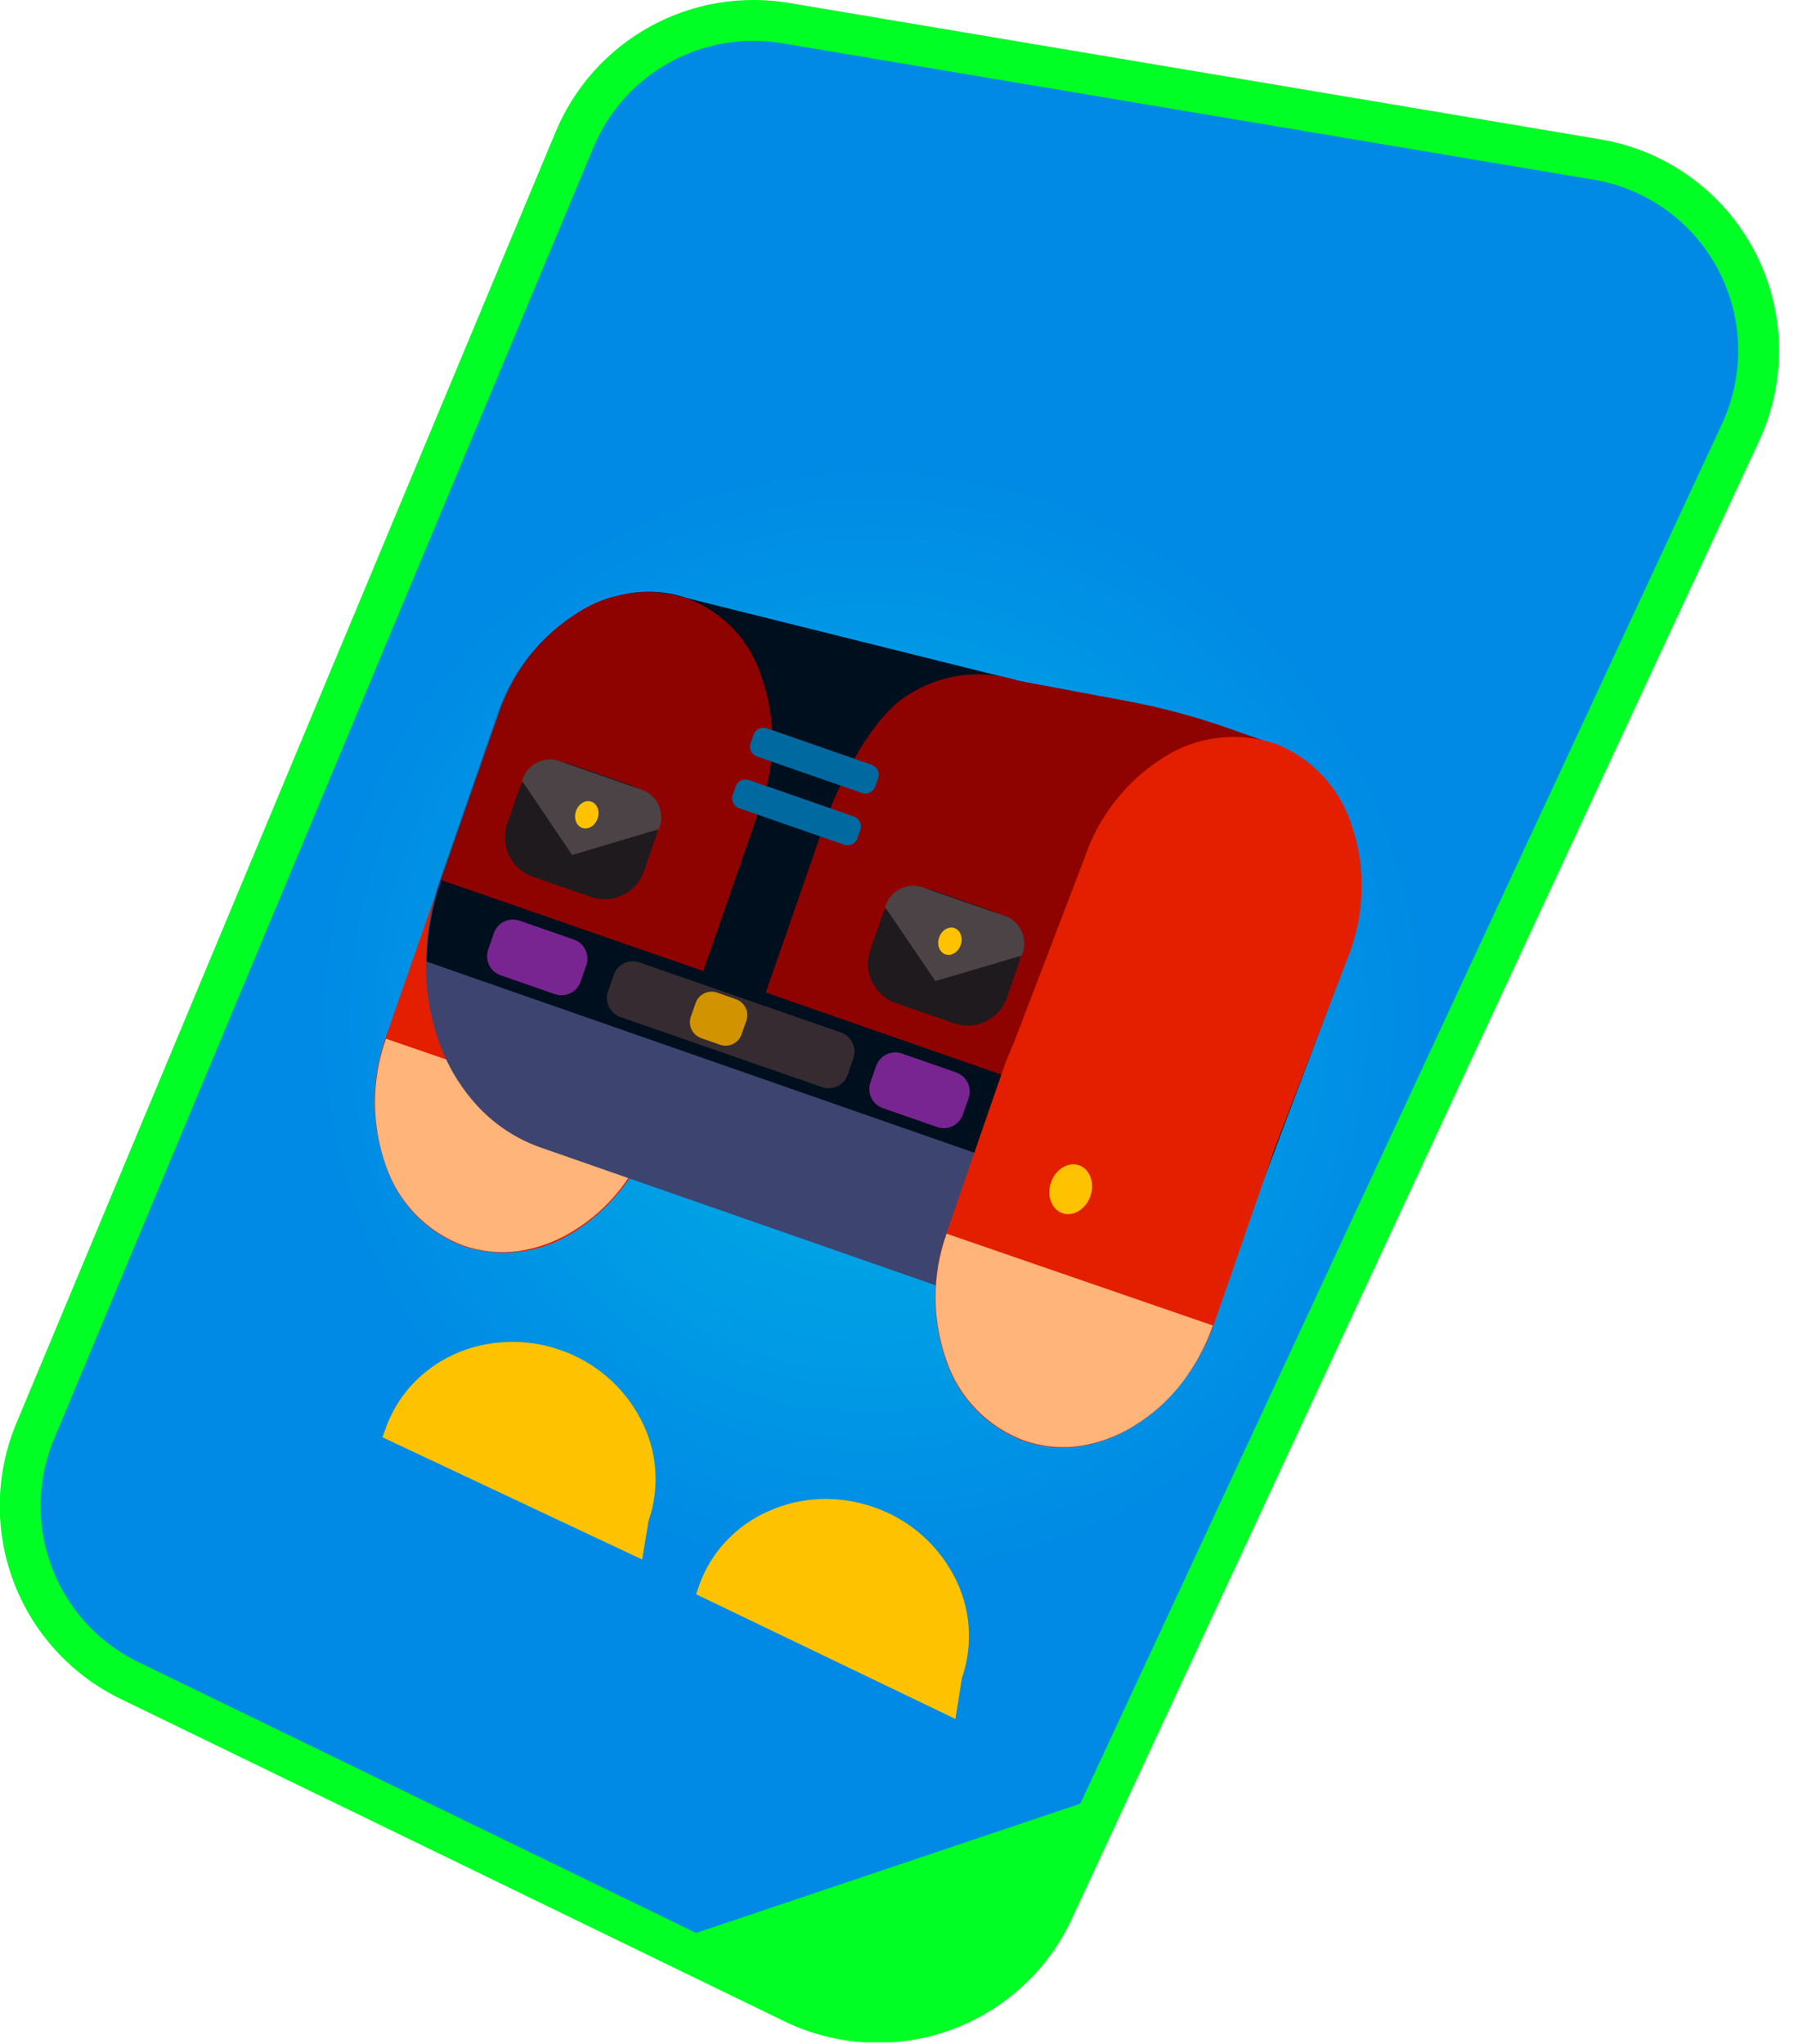 <svg width="88" height="100" viewBox="0 0 88 100" fill="none" xmlns="http://www.w3.org/2000/svg">
<g clip-path="url(#clip0_586_1074)">
<path d="M38.83 98L6.34 82.23C4.161 81.173 2.47 79.322 1.612 77.057C0.755 74.792 0.797 72.285 1.73 70.05L28.12 6.84C28.945 4.865 30.414 3.228 32.287 2.193C34.161 1.158 36.329 0.787 38.44 1.14L78.19 7.82C79.628 8.065 80.99 8.639 82.169 9.496C83.35 10.353 84.316 11.471 84.993 12.763C85.67 14.055 86.04 15.485 86.075 16.944C86.109 18.402 85.806 19.848 85.19 21.17L51.56 93.46C51.03 94.601 50.279 95.625 49.349 96.473C48.42 97.32 47.331 97.974 46.146 98.397C44.961 98.82 43.704 99.002 42.448 98.934C41.192 98.866 39.962 98.548 38.83 98Z" fill="url(#paint0_radial_586_1074)"/>
<path d="M33.67 29.3C34.552 29.627 35.35 30.147 36.006 30.822C36.662 31.496 37.158 32.309 37.46 33.2C38.18 35.215 38.18 37.416 37.46 39.43L34.7 47.43C34.348 48.456 33.828 49.416 33.16 50.27C32.527 51.095 31.747 51.797 30.86 52.34C30.034 52.854 29.112 53.194 28.15 53.34C27.229 53.445 26.297 53.329 25.43 53C24.546 52.672 23.746 52.15 23.089 51.474C22.432 50.797 21.933 49.983 21.63 49.09C20.92 47.078 20.92 44.883 21.63 42.87L24.39 34.92C25.075 32.883 26.442 31.146 28.26 30C29.053 29.488 29.95 29.159 30.885 29.037C31.821 28.914 32.772 29 33.67 29.29V29.3Z" fill="#E31F00"/>
<path d="M30.91 37.24C31.792 37.567 32.59 38.087 33.246 38.761C33.901 39.436 34.398 40.249 34.7 41.14C35.419 43.154 35.419 45.356 34.7 47.37L31.94 55.37C31.26 57.395 29.904 59.126 28.1 60.27C27.31 60.783 26.415 61.114 25.48 61.236C24.546 61.359 23.596 61.272 22.7 60.98C21.803 60.648 20.993 60.117 20.329 59.428C19.666 58.739 19.167 57.909 18.87 57C18.16 54.987 18.16 52.792 18.87 50.78L21.64 42.83C22.334 40.822 23.701 39.115 25.51 38C26.301 37.489 27.196 37.159 28.13 37.037C29.064 36.914 30.013 37 30.91 37.29V37.24Z" fill="#E31F00"/>
<path d="M18.89 50.82C18.175 52.832 18.175 55.028 18.89 57.04C19.194 57.93 19.691 58.742 20.346 59.416C21.002 60.09 21.799 60.611 22.68 60.94C23.547 61.24 24.471 61.332 25.38 61.21C26.34 61.067 27.259 60.727 28.08 60.21C28.965 59.667 29.744 58.969 30.38 58.15C31.042 57.292 31.562 56.333 31.92 55.31L18.89 50.82Z" fill="#FFB479"/>
<path d="M33.65 29.27L61.11 38.82C61.987 39.148 62.781 39.666 63.434 40.337C64.088 41.008 64.585 41.815 64.89 42.7C65.6 44.706 65.6 46.894 64.89 48.9L62 57.1C61.108 59.718 59.342 61.95 57 63.42C55.974 64.083 54.815 64.51 53.604 64.671C52.394 64.832 51.163 64.722 50 64.35L26.54 56.17C25.407 55.786 24.379 55.142 23.54 54.29C22.661 53.387 21.98 52.311 21.54 51.13C21.065 49.85 20.828 48.495 20.84 47.13C20.843 45.723 21.083 44.327 21.55 43L24.4 34.8C25.101 32.803 26.467 31.108 28.27 30C29.056 29.49 29.946 29.163 30.875 29.041C31.805 28.92 32.749 29.009 33.64 29.3L33.65 29.27Z" fill="#3D4470"/>
<path d="M66.08 46.47C66.432 45.447 66.615 44.372 66.62 43.29C66.629 42.267 66.453 41.25 66.1 40.29C65.766 39.384 65.249 38.556 64.58 37.86C63.947 37.201 63.165 36.703 62.3 36.41L33.65 29.27C32.8 28.974 31.892 28.882 31 29C30.043 29.139 29.126 29.48 28.31 30C27.424 30.519 26.641 31.197 26 32C25.335 32.852 24.814 33.808 24.46 34.83L21.6 43.05C21.147 44.336 20.907 45.687 20.89 47.05L60.08 60.72C60.941 59.635 61.616 58.415 62.08 57.11L66.08 46.47Z" fill="#000F1D"/>
<path d="M41.16 50.515L31.298 47.087C30.782 46.907 30.218 47.18 30.038 47.697L29.759 48.5C29.579 49.016 29.853 49.58 30.369 49.76L40.23 53.188C40.747 53.368 41.311 53.094 41.49 52.578L41.77 51.775C41.949 51.259 41.676 50.695 41.16 50.515Z" fill="#362B30"/>
<path d="M28.086 45.967L25.432 45.044C24.915 44.864 24.351 45.137 24.172 45.654L23.892 46.457C23.713 46.973 23.986 47.537 24.502 47.717L27.157 48.64C27.673 48.819 28.237 48.546 28.417 48.03L28.696 47.227C28.875 46.71 28.602 46.146 28.086 45.967Z" fill="#782591"/>
<path d="M46.795 52.467L44.141 51.544C43.624 51.365 43.06 51.638 42.88 52.154L42.601 52.957C42.422 53.474 42.695 54.038 43.211 54.217L45.866 55.14C46.382 55.32 46.946 55.047 47.126 54.53L47.405 53.727C47.584 53.211 47.311 52.647 46.795 52.467Z" fill="#782591"/>
<path d="M36.022 48.887L35.101 48.564C34.67 48.413 34.198 48.639 34.047 49.07L33.813 49.738C33.661 50.169 33.888 50.641 34.319 50.792L35.24 51.115C35.671 51.266 36.143 51.04 36.294 50.609L36.529 49.941C36.68 49.511 36.453 49.039 36.022 48.887Z" fill="#D19300"/>
<path d="M62 57.1L66.07 46.47C66.78 44.464 66.78 42.276 66.07 40.27C65.767 39.383 65.27 38.575 64.617 37.904C63.963 37.233 63.168 36.716 62.29 36.39L59.86 35.54C58.326 35.011 56.755 34.597 55.16 34.3L49.82 33.3C48.929 33.011 47.985 32.924 47.056 33.045C46.127 33.166 45.237 33.492 44.45 34C42.72 35 41.05 38.29 40.33 40.36L37.48 48.56L62 57.1Z" fill="#8E0300"/>
<path d="M34.42 47.51L37.27 39.31C37.98 37.304 37.98 35.116 37.27 33.11C36.997 32.237 36.528 31.438 35.899 30.774C35.27 30.111 34.497 29.599 33.64 29.28C32.749 28.989 31.805 28.9 30.876 29.021C29.947 29.143 29.056 29.47 28.27 29.98C26.472 31.117 25.122 32.841 24.45 34.86L21.6 43.06L34.42 47.51Z" fill="#8E0300"/>
<path d="M62.31 36.34C63.193 36.668 63.991 37.188 64.648 37.862C65.306 38.537 65.805 39.349 66.11 40.24C66.82 42.256 66.82 44.454 66.11 46.47L62.11 56.92C61.762 57.947 61.241 58.908 60.57 59.76C59.937 60.585 59.157 61.286 58.27 61.83C57.448 62.345 56.529 62.686 55.57 62.83C54.661 62.953 53.736 62.861 52.87 62.56C51.987 62.23 51.189 61.709 50.534 61.032C49.878 60.356 49.382 59.542 49.08 58.65C48.365 56.638 48.365 54.441 49.08 52.43L53.08 41.98C53.76 39.949 55.12 38.214 56.93 37.07C57.721 36.558 58.616 36.229 59.55 36.106C60.484 35.984 61.434 36.07 62.33 36.36L62.31 36.34Z" fill="#E31F00"/>
<path d="M58.34 46.78C59.223 47.107 60.023 47.627 60.68 48.301C61.337 48.976 61.836 49.788 62.14 50.68C62.85 52.696 62.85 54.894 62.14 56.91L59.37 64.91C59.004 65.92 58.473 66.863 57.8 67.7C57.167 68.525 56.387 69.227 55.5 69.77C54.678 70.285 53.759 70.626 52.8 70.77C51.891 70.893 50.966 70.801 50.1 70.5C49.217 70.171 48.419 69.649 47.764 68.972C47.108 68.296 46.612 67.482 46.31 66.59C45.595 64.578 45.595 62.382 46.31 60.37L49.08 52.37C49.752 50.337 51.109 48.602 52.92 47.46C53.711 46.948 54.606 46.619 55.54 46.497C56.474 46.374 57.424 46.46 58.32 46.75L58.34 46.78Z" fill="#E31F00"/>
<path d="M18.87 69.9C19.151 69.099 19.594 68.364 20.17 67.74C20.757 67.11 21.464 66.603 22.25 66.25C23.054 65.889 23.92 65.689 24.8 65.66C25.691 65.619 26.581 65.751 27.42 66.05C29.113 66.63 30.519 67.836 31.35 69.42C31.756 70.182 32.001 71.019 32.068 71.879C32.135 72.74 32.023 73.605 31.74 74.42L31.43 76.3L18.72 70.32L18.87 69.9Z" fill="#FFC200"/>
<path d="M34.21 77.59C34.489 76.788 34.931 76.052 35.51 75.43C36.098 74.797 36.809 74.29 37.6 73.94C38.401 73.58 39.263 73.377 40.14 73.34C41.034 73.308 41.926 73.444 42.77 73.74C44.457 74.32 45.859 75.522 46.69 77.1C47.095 77.862 47.339 78.699 47.406 79.559C47.473 80.42 47.362 81.285 47.08 82.1L46.76 84.1L34.07 78L34.21 77.59Z" fill="#FFC200"/>
<path d="M46.33 60.36C45.61 62.371 45.61 64.569 46.33 66.58C46.634 67.471 47.132 68.284 47.79 68.959C48.447 69.633 49.246 70.153 50.13 70.48C50.993 70.781 51.914 70.873 52.82 70.75C53.779 70.605 54.698 70.265 55.52 69.75C56.404 69.207 57.184 68.51 57.82 67.69C58.485 66.834 59.006 65.874 59.36 64.85L46.33 60.36Z" fill="#FFB479"/>
<path d="M60 63.09L51.77 60.22C51.298 60.002 50.929 59.608 50.743 59.123C50.556 58.637 50.566 58.098 50.77 57.62C50.902 57.118 51.224 56.687 51.668 56.418C52.112 56.15 52.644 56.064 53.15 56.18L61.37 59L60 63.09Z" fill="#E31F00"/>
<path d="M53.367 58.519C53.592 57.872 53.343 57.198 52.81 57.013C52.278 56.828 51.665 57.202 51.44 57.849C51.215 58.496 51.464 59.17 51.996 59.355C52.528 59.54 53.142 59.166 53.367 58.519Z" fill="#FFC200"/>
<path d="M30.836 38.395L27.983 37.403C26.924 37.035 25.767 37.595 25.399 38.654L24.825 40.307C24.456 41.366 25.017 42.523 26.076 42.891L28.928 43.883C29.987 44.251 31.144 43.691 31.512 42.632L32.087 40.979C32.455 39.92 31.895 38.763 30.836 38.395Z" fill="#1F1A1D"/>
<path d="M25.55 38.2C25.648 37.841 25.884 37.536 26.205 37.349C26.527 37.162 26.909 37.108 27.27 37.2L31.53 38.68C31.872 38.839 32.139 39.127 32.272 39.48C32.404 39.834 32.393 40.225 32.24 40.57L28 41.83L25.55 38.2Z" fill="#4B4346"/>
<path d="M29.249 40.049C29.372 39.694 29.235 39.324 28.943 39.222C28.651 39.121 28.314 39.326 28.191 39.681C28.068 40.036 28.205 40.406 28.497 40.507C28.789 40.609 29.126 40.404 29.249 40.049Z" fill="#FFC200"/>
<path d="M48.601 44.578L45.748 43.586C44.69 43.218 43.533 43.778 43.164 44.837L42.59 46.49C42.222 47.549 42.782 48.706 43.841 49.074L46.693 50.066C47.752 50.434 48.909 49.874 49.277 48.815L49.852 47.162C50.22 46.103 49.66 44.946 48.601 44.578Z" fill="#1F1A1D"/>
<path d="M43.32 44.38C43.42 44.021 43.658 43.715 43.981 43.528C44.304 43.341 44.688 43.288 45.05 43.38L49.31 44.86C49.649 45.023 49.911 45.311 50.042 45.664C50.172 46.016 50.161 46.406 50.01 46.75L45.78 48L43.32 44.38Z" fill="#4B4346"/>
<path d="M47.021 46.233C47.145 45.879 47.008 45.509 46.716 45.407C46.424 45.306 46.087 45.511 45.964 45.865C45.84 46.22 45.977 46.59 46.269 46.692C46.561 46.793 46.898 46.588 47.021 46.233Z" fill="#FFC200"/>
<path d="M42.666 37.419L37.528 35.632C37.262 35.54 36.971 35.681 36.879 35.947L36.734 36.362C36.642 36.628 36.783 36.919 37.049 37.011L42.187 38.798C42.453 38.89 42.744 38.749 42.836 38.483L42.981 38.068C43.073 37.802 42.932 37.511 42.666 37.419Z" fill="#00699F"/>
<path d="M41.794 39.949L36.656 38.163C36.39 38.071 36.099 38.211 36.007 38.477L35.862 38.893C35.77 39.159 35.911 39.45 36.177 39.542L41.315 41.328C41.581 41.421 41.872 41.28 41.964 41.014L42.109 40.599C42.201 40.333 42.06 40.042 41.794 39.949Z" fill="#00699F"/>
<path d="M38.84 98L6.34 82.22C4.153 81.161 2.456 79.303 1.599 77.029C0.741 74.756 0.788 72.24 1.73 70L28.12 6.83C28.944 4.854 30.413 3.216 32.286 2.181C34.16 1.146 36.329 0.775 38.44 1.13L78.19 7.81C79.627 8.056 80.987 8.629 82.166 9.486C83.345 10.342 84.311 11.459 84.988 12.75C85.665 14.04 86.035 15.469 86.07 16.926C86.106 18.383 85.804 19.828 85.19 21.15L51.56 93.44C51.033 94.582 50.284 95.608 49.356 96.458C48.428 97.307 47.341 97.963 46.157 98.388C44.972 98.812 43.715 98.997 42.459 98.93C41.203 98.864 39.973 98.547 38.84 98V98Z" stroke="#00FF24" stroke-width="2" stroke-miterlimit="10"/>
<path d="M51.46 93.38L53.93 87.89L33.12 94.89L38.89 97.8C40.001 98.361 41.214 98.691 42.456 98.771C43.697 98.851 44.943 98.68 46.116 98.267C47.29 97.854 48.369 97.209 49.287 96.369C50.205 95.529 50.944 94.513 51.46 93.38Z" fill="#00FF24"/>
</g>
<defs>
<radialGradient id="paint0_radial_586_1074" cx="0" cy="0" r="1" gradientUnits="userSpaceOnUse" gradientTransform="translate(42.668 49.976) rotate(11.04) scale(42.75 42.75)">
<stop stop-color="#00B1E5"/>
<stop offset="0.41" stop-color="#0099E5"/>
<stop offset="0.65" stop-color="#0089E5"/>
</radialGradient>
<clipPath id="clip0_586_1074">
<rect width="87.11" height="99.92" fill="white"/>
</clipPath>
</defs>
</svg>
